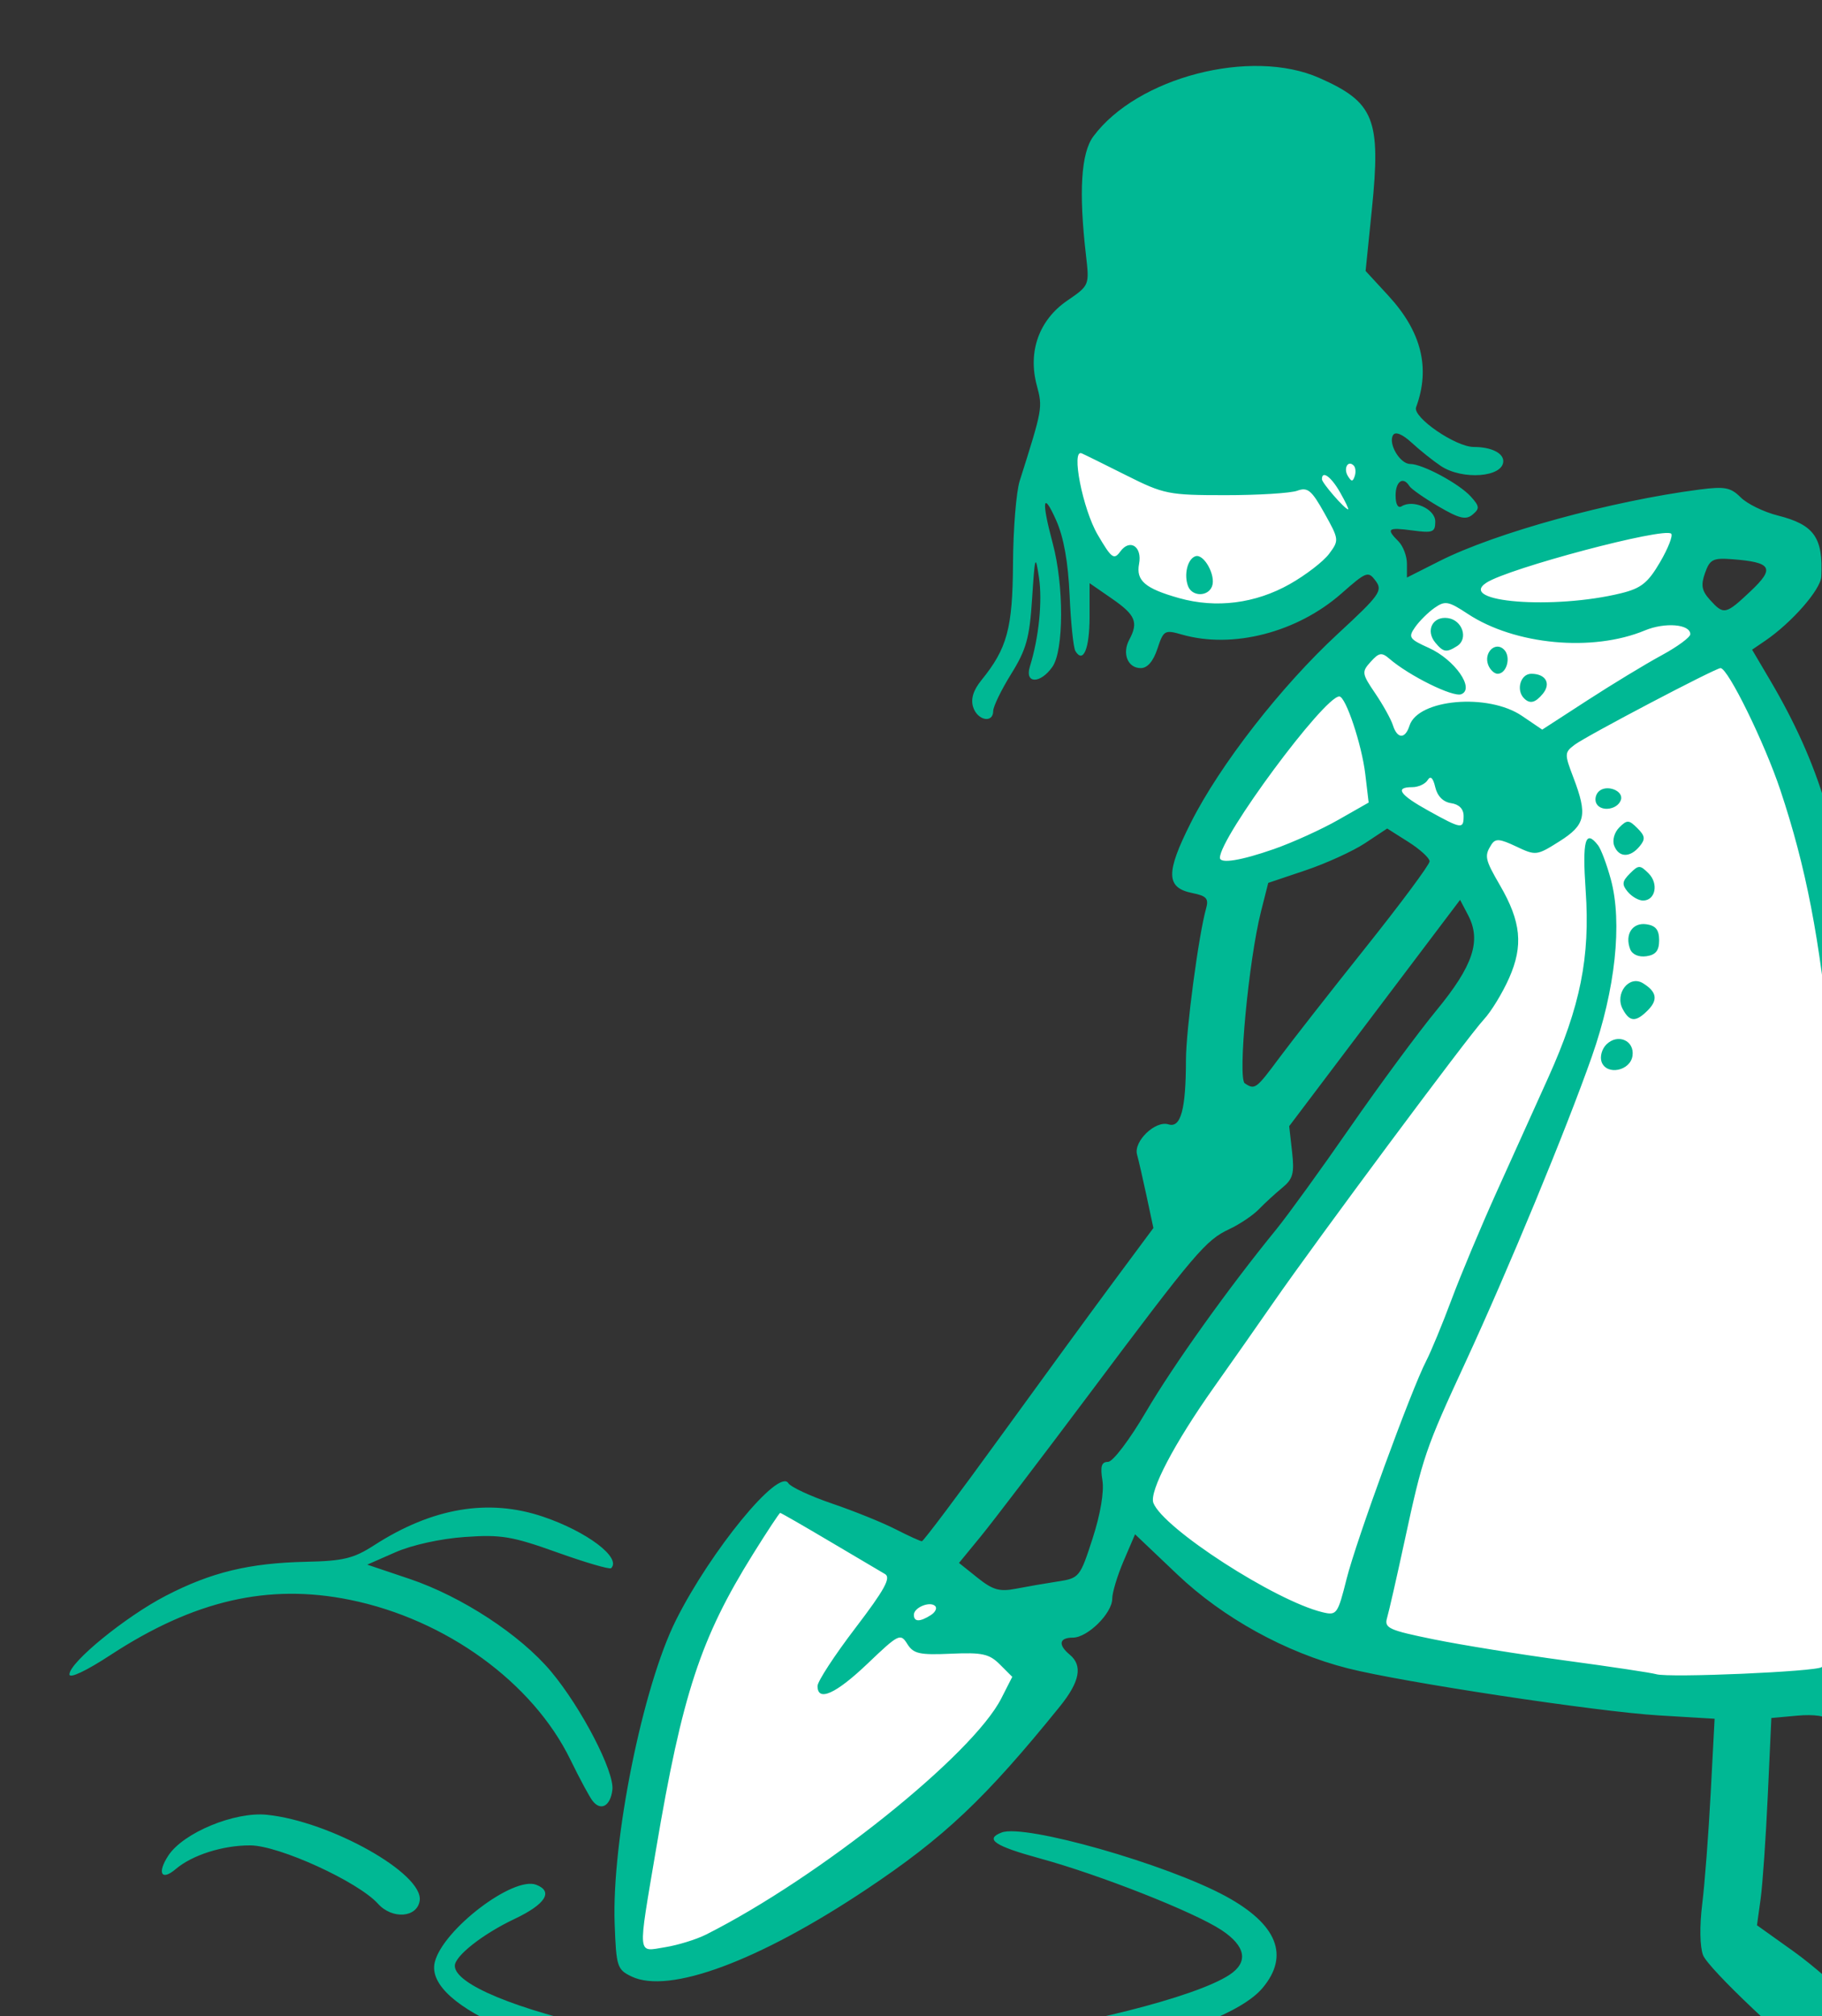 <?xml version="1.0" ?><svg height="309.578mm" viewBox="0 0 279.897 309.578" width="279.897mm" xmlns="http://www.w3.org/2000/svg">
    <rect x="0" y="0" width="279.897" height="309.578" fill="#333333" stroke="none"/>
    <path d="m 29669.471,26928.555 -182.948,7.418 c -3.521,39.402 6.76,110.477 60.016,127.507 53.256,17.029 104.258,-18.724 112.641,-28.939 8.382,-10.215 10.291,-105.986 10.291,-105.986 z m 182.064,72.603 c -12.195,0.634 -136.071,29.948 -173.56,60.365 -37.49,30.416 -83.111,80.916 -113.385,142.467 -11.724,51.169 110.543,-27.179 110.543,-27.179 0,0 43.022,18.175 57.707,55.146 14.686,36.97 -44.384,110.081 -70.076,141.102 -25.691,31.02 -137.225,191.356 -135.16,204.041 2.066,12.686 70.291,55.453 142.318,83.371 72.028,27.918 268.426,33.547 268.426,33.547 0,0 8.532,-103.993 15.351,-154.661 6.818,-50.668 -10.141,-310.501 -38.275,-384.086 -28.133,-73.585 -67.672,-101.876 -67.672,-101.876 0,0 15.978,-52.872 3.783,-52.237 z m -527.721,574.588 c -14.717,0.249 -22.45,20.054 -47.83,66.233 -29.005,52.775 -43.953,159.432 -34.703,200.537 11.92,23.06 84.15,-14.791 131.434,-51.86 47.284,-37.069 111.576,-109.131 111.576,-109.131 0,0 -133.994,-98.767 -153.668,-104.709 -2.459,-0.742 -4.706,-1.106 -6.809,-1.07 z" fill="#FFFFFF" transform="translate(-247.855,132.11) matrix(0.265,0,0,0.265,-6525.597,-6563.646) translate(-3313.529,-2437.82)"/>
    <path d="m 26619.547,25471.032 c -22.359,-16.208 -69.131,-60.44 -72.088,-68.17 -1.863,-4.866 -2.062,-16.915 -0.49,-29.568 1.459,-11.746 3.671,-40.718 4.92,-64.383 l 2.267,-43.026 -32.505,-1.954 c -35.618,-2.139 -148.768,-19.274 -180.246,-27.292 -35.889,-9.144 -72.13,-29.117 -98.803,-54.455 l -24.414,-23.192 -6.615,15.433 c -3.637,8.488 -6.614,18.335 -6.614,21.88 0,8.449 -14.299,22.576 -22.849,22.576 -7.929,0 -8.683,4.137 -1.791,9.856 7.663,6.362 5.879,15.691 -5.751,30.066 -43.293,53.501 -67.012,75.887 -112.523,106.195 -62.165,41.398 -114.03,60.605 -135.691,50.249 -8.395,-4.012 -8.918,-5.631 -9.839,-30.471 -1.787,-48.12 16.275,-137.603 35.524,-176.008 20.224,-40.346 59.619,-88.355 65.156,-79.398 1.375,2.225 12.796,7.55 25.38,11.83 12.583,4.28 29.078,10.942 36.65,14.806 7.572,3.864 14.495,7.023 15.382,7.023 0.885,0 21.164,-26.982 45.06,-59.958 23.894,-32.976 53.731,-73.817 66.3,-90.755 l 22.851,-30.795 -3.95,-18.485 c -2.173,-10.167 -4.662,-20.996 -5.526,-24.064 -2.156,-7.629 10.622,-19.907 18.211,-17.5 7.141,2.267 10.105,-8.636 10.135,-37.288 0.02,-17.381 7.36,-72.578 11.682,-87.833 1.616,-5.706 0.222,-7.276 -7.89,-8.897 -15.4,-3.083 -15.62,-11.65 -1.035,-40.654 16.913,-33.642 52.38,-79.197 85.376,-109.664 24.19,-22.334 26.045,-24.929 21.861,-30.572 -4.351,-5.866 -5.312,-5.514 -19.85,7.284 -25.683,22.608 -63.084,32.232 -92.485,23.798 -9.994,-2.866 -10.669,-2.477 -14.198,8.215 -2.405,7.291 -5.793,11.221 -9.666,11.221 -7.523,0 -10.94,-8.447 -6.658,-16.447 5.416,-10.118 3.642,-14.336 -9.992,-23.768 l -13.017,-9.004 v 19.488 c 0,18.495 -3.632,27.287 -8.21,19.877 -1.153,-1.862 -2.661,-16.356 -3.351,-32.207 -0.841,-19.281 -3.406,-33.668 -7.757,-43.48 -7.791,-17.576 -8.71,-11.601 -2.035,13.264 6.551,24.408 6.453,62.066 -0.197,71.545 -6.969,9.947 -16.167,9.883 -13.07,-0.1 5.227,-16.812 7.373,-37.853 5.281,-51.745 -2.05,-13.606 -2.366,-12.633 -3.97,12.229 -1.476,22.886 -3.331,29.568 -12.147,43.749 -5.724,9.205 -10.406,18.857 -10.406,21.447 0,7.318 -9.149,5.544 -11.623,-2.255 -1.493,-4.704 0.07,-9.77 4.798,-15.605 14.969,-18.458 18.073,-29.947 18.305,-67.778 0.123,-19.877 1.863,-41.314 3.863,-47.637 13.351,-42.169 13.392,-42.411 9.901,-55.492 -5.219,-19.552 1.353,-37.816 17.62,-48.978 12.929,-8.873 12.934,-8.882 10.903,-26.412 -4.24,-36.63 -2.848,-59.181 4.251,-68.744 25.471,-34.319 91.48,-51.407 131.02,-33.917 31.931,14.124 35.802,23.808 30.463,76.235 l -3.625,35.615 13.185,14.306 c 19.242,20.873 24.473,41.913 16.085,64.676 -2.131,5.783 22.908,22.999 33.447,22.999 9.937,0 17.09,3.437 17.09,8.213 0,9.341 -23.699,11.162 -36.228,2.782 -4.467,-2.989 -12.027,-9.024 -16.797,-13.412 -5.431,-4.995 -9.482,-6.675 -10.83,-4.492 -3.036,4.911 3.96,16.765 9.893,16.765 7.178,0 28.369,11.386 35.155,18.892 5.088,5.625 5.216,6.958 1.007,10.452 -3.895,3.233 -7.71,2.314 -19.793,-4.768 -8.233,-4.824 -15.797,-10.11 -16.807,-11.746 -3.603,-5.83 -8.021,-2.838 -8.021,5.434 0,5.068 1.378,7.554 3.472,6.261 6.766,-4.182 19.525,1.584 19.525,8.823 0,6.202 -1.4,6.754 -13.141,5.18 -14.419,-1.935 -15.565,-1.057 -8.212,6.293 2.71,2.71 4.928,8.54 4.928,12.956 v 8.025 l 18.975,-9.58 c 32.503,-16.408 99.343,-34.772 150.772,-41.425 14.528,-1.88 17.953,-1.22 23.755,4.58 3.729,3.728 13.368,8.44 21.423,10.468 21.107,5.314 26.389,12.714 25.283,35.427 -0.365,7.53 -17.105,26.649 -32.562,37.19 l -7.547,5.145 10.413,17.655 c 28.671,48.612 41.674,91.933 45.752,152.434 1.742,25.843 6.283,71.139 10.095,100.658 12.271,95.077 11.941,334.675 -0.486,349.646 -4.836,5.828 -12.49,5.934 -19.214,0.264 -3.302,-2.785 -10.674,-3.871 -20.294,-2.994 l -15.107,1.38 -2.067,44.882 c -1.136,24.685 -3.011,51.705 -4.169,60.046 l -2.102,15.164 21.035,15.011 c 23.507,16.775 58.585,51.993 58.585,58.818 0,2.442 -2.301,7.728 -5.113,11.744 -6.665,9.514 -20.483,9.477 -33.678,-0.1 z m -649.969,-80.137 c 65.688,-33.11 154.406,-104.066 171.085,-136.835 l 6.342,-12.458 -7.178,-7.178 c -6.147,-6.148 -10.218,-7.04 -28.361,-6.227 -18.27,0.821 -21.752,0.03 -25.315,-5.665 -3.95,-6.325 -4.97,-5.822 -22.911,11.293 -18.571,17.714 -29.122,22.45 -29.122,13.074 0,-2.658 9.844,-17.738 21.876,-33.506 16.999,-22.282 20.845,-29.27 17.248,-31.354 -2.545,-1.476 -17.061,-10.054 -32.257,-19.06 -15.195,-9.006 -28.026,-16.376 -28.513,-16.376 -0.486,0 -7.575,10.734 -15.751,23.852 -30.416,48.8 -41.011,81.037 -56.219,171.068 -10.711,63.409 -11.088,59.351 5.256,56.737 7.417,-1.186 18.135,-4.5 23.82,-7.365 z m 646.706,-154.968 c 11.377,-11.194 14.898,-255.951 5.138,-357.082 -6.296,-65.221 -14.24,-106.375 -29.172,-151.127 -9.144,-27.4 -30.357,-70.636 -34.659,-70.636 -2.964,0 -77.641,39.213 -84.541,44.392 -5.95,4.467 -5.987,5.327 -0.82,18.857 8.387,21.962 7.18,27.543 -8.03,37.145 -13.141,8.297 -13.703,8.363 -25.05,2.977 -9.627,-4.568 -12.093,-4.748 -14.434,-1.052 -4.137,6.532 -3.721,8.486 5.044,23.583 12.219,21.045 13.587,34.896 5.3,53.637 -3.876,8.767 -10.521,19.636 -14.764,24.155 -8.713,9.277 -96.613,127.44 -121.706,163.609 -9.033,13.022 -24.579,35.181 -34.546,49.246 -23.066,32.55 -37.766,60.578 -35.233,67.179 5.675,14.785 70.651,56.757 98.066,63.348 8.22,1.976 8.799,1.175 13.939,-19.288 5.623,-22.381 37.465,-109.541 46.173,-126.378 2.785,-5.386 9.401,-21.4 14.701,-35.585 5.297,-14.183 16.977,-42.052 25.951,-61.929 8.976,-19.875 22.501,-49.832 30.061,-66.568 18.633,-41.26 24.372,-69.91 21.711,-108.378 -2.021,-29.231 -0.222,-35.837 7.175,-26.281 1.747,2.257 5.09,11.177 7.429,19.818 6.766,25.005 2.594,63.88 -11.007,102.56 -14.932,42.463 -48.347,123.246 -73.384,177.41 -23.248,50.294 -24.586,54.224 -35.228,103.49 -4.489,20.781 -9.036,40.74 -10.102,44.352 -1.755,5.943 0.82,7.136 26.956,12.471 15.893,3.245 50.335,8.786 76.535,12.317 26.2,3.529 49.855,7.084 52.565,7.902 7.304,2.203 93.256,-1.51 95.932,-4.144 z m -127.604,-350.535 c -1.144,-2.977 0.07,-7.57 2.715,-10.209 6.574,-6.571 16.435,-2.319 15.169,6.545 -1.245,8.732 -14.868,11.524 -17.884,3.664 z m 12.204,-30.734 c -4.79,-8.95 3.728,-19.88 11.689,-15.004 8.095,4.958 8.915,9.662 2.765,15.812 -6.899,6.899 -10.435,6.702 -14.454,-0.808 z m 4.32,-34.718 c -3.273,-8.526 1.313,-15.571 9.385,-14.425 5.431,0.771 7.407,3.243 7.407,9.265 0,6.022 -1.976,8.493 -7.407,9.265 -4.443,0.63 -8.198,-1.013 -9.385,-4.105 z m -1.415,-33.25 c -3.491,-4.209 -3.275,-6.044 1.242,-10.561 5.061,-5.061 5.864,-5.068 10.844,-0.1 5.971,5.972 3.967,15.742 -3.23,15.742 -2.545,0 -6.53,-2.291 -8.856,-5.093 z m -7.845,-26.703 c -1.195,-3.117 0.07,-7.702 2.934,-10.558 4.542,-4.541 5.599,-4.499 10.517,0.416 4.516,4.517 4.731,6.355 1.239,10.561 -5.532,6.665 -12.044,6.481 -14.69,-0.419 z m -10.152,-24.16 c -1.276,-2.064 -0.774,-5.3 1.116,-7.19 4.416,-4.415 14.71,-0.564 12.914,4.832 -1.831,5.493 -11.127,7.055 -14.03,2.358 z m -386.062,470.041 c 2.659,-1.68 3.832,-4.058 2.607,-5.283 -3.006,-3.008 -12.367,0.816 -12.367,5.052 0,4.171 3.401,4.252 9.76,0.221 z m 73.643,-19.527 c 12.492,-1.915 12.923,-2.447 20.197,-24.921 4.549,-14.05 6.759,-27.122 5.695,-33.674 -1.321,-8.148 -0.545,-10.711 3.245,-10.711 2.794,0 12.475,-12.761 22.023,-29.031 15.925,-27.132 47.603,-71.464 75.503,-105.67 6.631,-8.131 25.895,-34.743 42.808,-59.137 16.913,-24.394 39.444,-54.911 50.069,-67.817 21.274,-25.838 26.101,-40.332 18.354,-55.118 l -4.659,-8.893 -49.537,65.568 -49.537,65.57 1.671,14.824 c 1.412,12.537 0.534,15.762 -5.697,20.88 -4.051,3.329 -10.147,8.925 -13.545,12.436 -3.398,3.509 -11.09,8.683 -17.093,11.497 -13.759,6.451 -19.493,13.2 -81.135,95.467 -27.755,37.041 -56.124,74.241 -63.038,82.665 l -12.574,15.319 10.744,8.592 c 8.848,7.079 12.766,8.198 22.24,6.352 6.323,-1.234 17.243,-3.121 24.266,-4.198 z m 128.408,-303.389 c 7.044,-9.486 29.536,-38.214 49.982,-63.84 20.447,-25.626 37.175,-48.15 37.175,-50.055 0,-1.904 -5.531,-6.963 -12.295,-11.243 l -12.293,-7.781 -12.761,8.444 c -7.018,4.644 -22.532,11.731 -34.475,15.752 l -21.715,7.309 -4.231,16.693 c -7.116,28.095 -13.577,96.669 -9.366,99.454 5.852,3.873 6.542,3.365 19.979,-14.733 z m -3.075,-121.016 c 10.777,-3.765 27.54,-11.369 37.248,-16.896 l 17.65,-10.05 -1.944,-16.401 c -2.038,-17.209 -11.352,-45.079 -15.068,-45.079 -8.816,0 -69.212,81.562 -69.212,93.47 0,3.612 12.155,1.654 31.326,-5.044 z m 109.945,-19.204 c 0,-4.036 -2.639,-6.725 -7.257,-7.392 -4.576,-0.663 -7.966,-4.073 -9.176,-9.231 -1.294,-5.519 -2.735,-6.857 -4.435,-4.107 -1.385,2.24 -5.387,4.073 -8.895,4.073 -10.349,0 -7.38,4.361 9.24,13.572 19.377,10.738 20.523,10.91 20.523,3.085 z m -31.37,-52.297 c 4.901,-15.437 45.587,-18.978 65.191,-5.672 l 11.741,7.966 26.239,-17.002 c 14.432,-9.351 33.75,-21.067 42.929,-26.035 9.176,-4.97 16.684,-10.487 16.684,-12.258 0,-5.828 -14.642,-7.045 -26.321,-2.186 -30.359,12.628 -75.422,8.41 -102.73,-9.619 -11.177,-7.378 -13.104,-7.725 -19.193,-3.46 -3.723,2.61 -8.796,7.636 -11.273,11.172 -4.132,5.899 -3.476,6.892 7.952,12.044 15.033,6.779 26.87,23.726 18.751,26.843 -4.798,1.841 -30.165,-10.696 -41.598,-20.557 -4.47,-3.854 -6.022,-3.607 -10.839,1.715 -5.335,5.896 -5.202,6.835 2.609,18.345 4.529,6.672 9.137,14.976 10.238,18.453 2.543,8.008 7.121,8.126 9.62,0.251 z m 66.413,-15.831 c -4.812,-4.813 -2.043,-14.237 4.186,-14.237 8.388,0 11.616,5.657 6.646,11.645 -4.337,5.223 -7.454,5.97 -10.832,2.592 z m -20.799,-19.385 c -2.737,-7.136 4.214,-13.845 9.191,-8.87 4.204,4.206 1.599,14.018 -3.723,14.018 -1.92,0 -4.381,-2.317 -5.468,-5.148 z m -30.635,-12.879 c -5.855,-7.052 -1.521,-15.494 7.308,-14.235 8.42,1.2 11.951,12 5.3,16.213 -6.16,3.903 -7.964,3.62 -12.608,-1.978 z m 182.816,-29.882 c 14.151,-13.345 12.244,-16.698 -10.497,-18.453 -11.366,-0.877 -13.16,0.03 -15.972,7.947 -2.518,7.099 -1.926,10.307 2.869,15.607 7.998,8.838 9.062,8.609 23.6,-5.101 z m -267.192,-4.055 c 9.228,-5.214 19.476,-13.094 22.775,-17.515 5.882,-7.875 5.827,-8.336 -2.701,-23.598 -7.456,-13.338 -9.708,-15.195 -15.747,-12.988 -3.879,1.417 -22.61,2.575 -41.627,2.575 -32.964,0 -35.65,-0.537 -57.494,-11.497 -12.603,-6.325 -24.231,-12.061 -25.84,-12.746 -6.293,-2.689 0.589,32.34 9.26,47.139 8.087,13.799 9.435,14.794 13.158,9.701 5.541,-7.579 12.751,-2.794 10.844,7.192 -1.863,9.741 3.487,14.314 23.233,19.865 21.455,6.03 44.173,3.152 64.139,-8.128 z m -58.954,1.234 c -2.57,-6.695 -0.323,-15.841 4.265,-17.369 4.911,-1.633 11.997,11.216 9.612,17.433 -2.328,6.072 -11.539,6.027 -13.877,-0.07 z m 250.996,4.068 c 11.613,-2.848 15.553,-5.985 22.575,-17.967 4.679,-7.984 7.597,-15.425 6.485,-16.537 -3.935,-3.937 -94.172,19.981 -107.099,28.386 -17.381,11.303 38.907,15.716 78.039,6.118 z m -162.885,-58.449 c -5.17,-9.085 -10.524,-12.963 -10.524,-7.624 0,2.164 13.318,17.46 15.203,17.46 0.505,0 -1.602,-4.425 -4.679,-9.836 z m 7.887,-15.558 c -3.339,-3.339 -6.096,1.688 -3.356,6.123 2.07,3.349 2.846,3.351 3.957,0 0.762,-2.284 0.491,-5.044 -0.601,-6.135 z m -376.518,931.97 c -88.713,-8.119 -162.572,-38.725 -156.183,-64.723 4.63,-18.835 45.464,-49.992 58.809,-44.87 10.105,3.876 5.404,11.295 -12.554,19.796 -18.367,8.698 -34.627,21.455 -34.627,27.166 0,10.637 35.499,25.348 89.437,37.057 38.621,8.385 162.692,12.177 207.986,6.357 64.563,-8.299 131.892,-25.249 151.607,-38.168 11.211,-7.345 9.536,-16.649 -4.684,-26.008 -15.891,-10.457 -70.457,-31.975 -105.133,-41.454 -26.375,-7.213 -32.242,-11.187 -22.201,-15.038 13.308,-5.108 95.678,18.329 129.919,36.965 29.832,16.238 37.103,34.368 21.311,53.137 -23.689,28.151 -142.916,53.745 -245.959,52.796 -27.391,-0.251 -62.367,-1.606 -77.728,-3.013 z m -189.08,-98.583 c -11.566,-12.818 -57.333,-33.738 -74.007,-33.829 -15.891,-0.07 -33.686,5.566 -43.293,13.752 -8.292,7.062 -10.886,2.274 -4.253,-7.846 8.676,-13.244 38.456,-25.559 57.158,-23.64 36.808,3.783 90.792,34.085 88.562,49.715 -1.417,9.92 -15.883,11.029 -24.167,1.848 z m 124.367,-59.64 c -1.801,-2.318 -7.567,-13.025 -12.813,-23.792 -21.844,-44.843 -72.226,-81.375 -127.809,-92.675 -47.31,-9.62 -90.405,0.303 -138.806,31.958 -14.107,9.228 -23.82,13.806 -23.82,11.231 0,-6.943 32.431,-33.404 55.781,-45.513 26.36,-13.668 48.425,-19.012 81.468,-19.729 21.535,-0.466 27.496,-1.915 39.368,-9.568 33.754,-21.755 66.334,-27.262 97.947,-16.558 25.481,8.626 45.526,23.775 39.469,29.829 -0.833,0.836 -14.895,-3.269 -31.246,-9.119 -26.22,-9.378 -32.548,-10.438 -53.591,-8.959 -13.993,0.98 -30.622,4.642 -40.212,8.851 l -16.352,7.177 24.468,8.238 c 30.305,10.206 64.284,32.431 82.084,53.691 17.616,21.04 36.813,58.057 35.556,68.559 -1.133,9.447 -6.702,12.539 -11.492,6.379 z" fill="#00B894" transform="translate(-247.855,132.11) matrix(0.265,0,0,0.265,-6525.597,-6563.646)"/>
</svg>